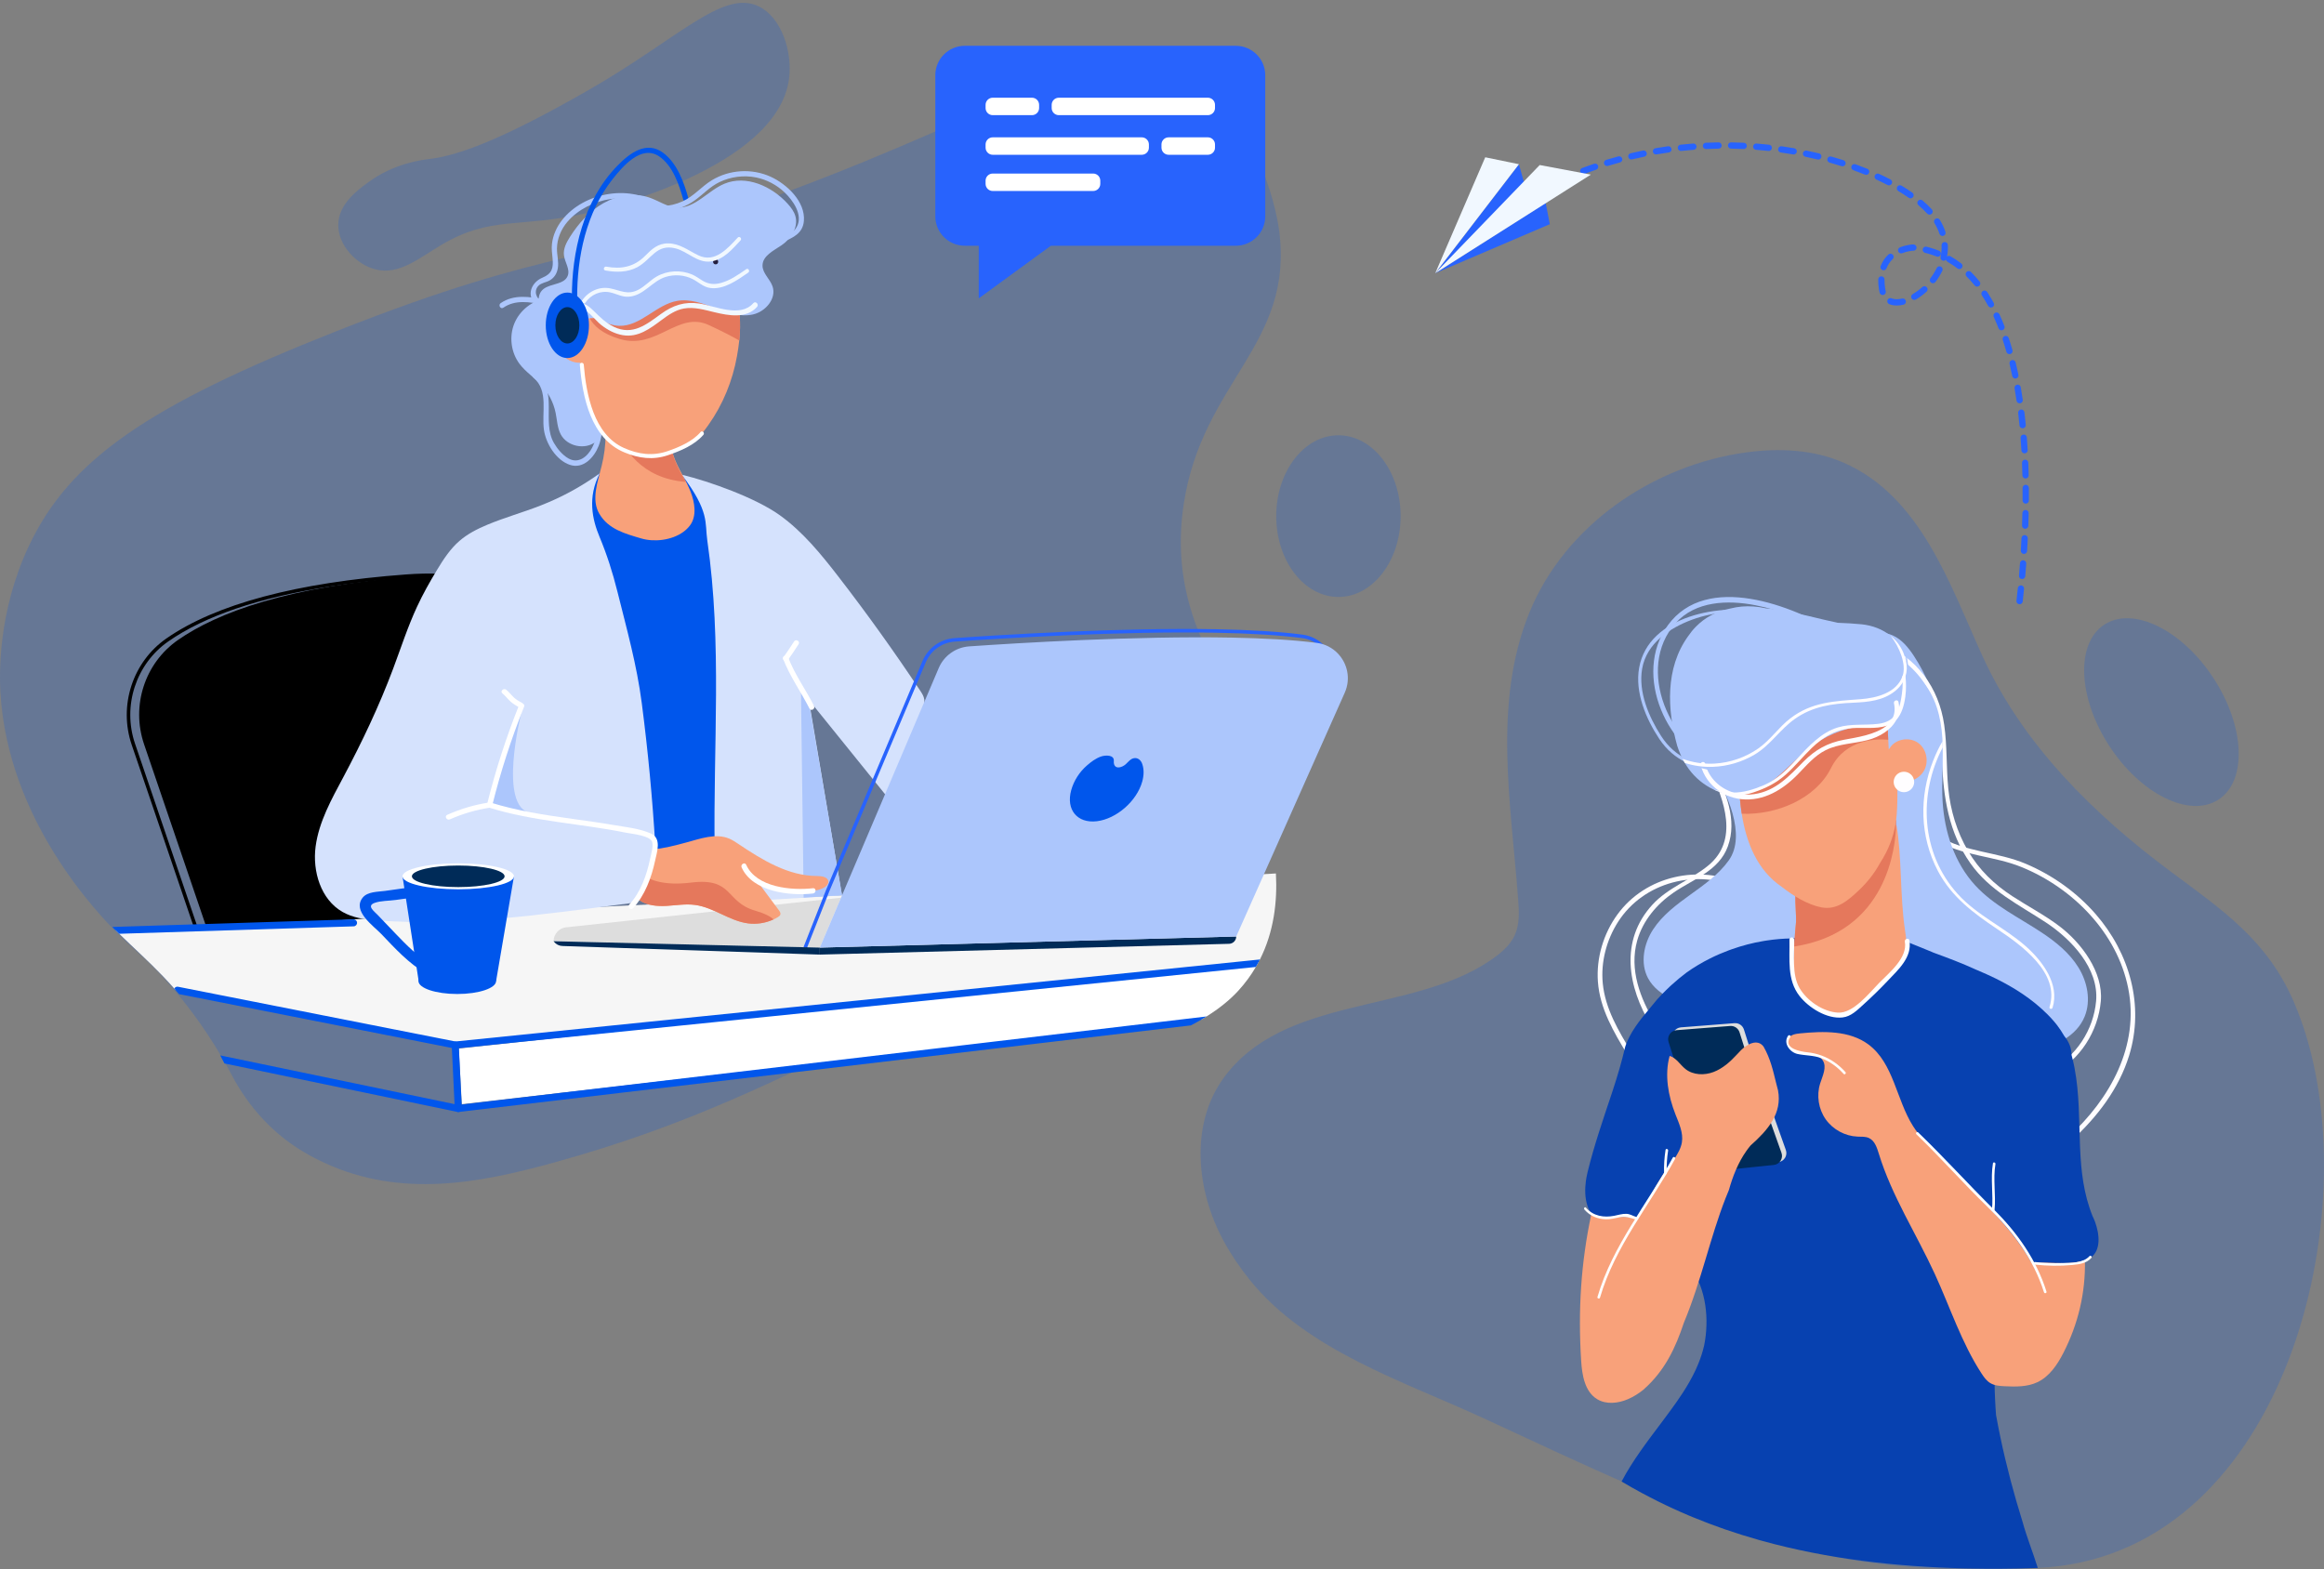 <svg width="804" height="543" viewBox="0 0 804 543" fill="none" xmlns="http://www.w3.org/2000/svg">
<rect x="0" y="0" width="804" height="543" fill="#808080" stroke="none"/>
<g clip-path="url(#clip0)">
<path opacity="0.2" d="M10.153 188.561C-0.917 211.829 -0.173 233.824 0.144 239.507C2.607 283.563 33.631 315.984 41.179 323.417C47.459 329.6 52.17 332.942 60.195 342.396C69.118 352.909 75.566 363.236 80.204 372.022C85.971 382.95 94.438 392.299 105.091 398.583C107.323 399.899 109.704 401.161 112.239 402.332C138.77 414.587 165.724 409.366 191.306 402.332C239.862 388.979 268.79 373.126 303.401 357.38C401.823 312.603 430.416 321.366 440.517 294.448C454.684 256.691 400.646 233.542 409.49 174.576C415.881 131.976 447.8 119.293 442.518 79.678C442.133 76.785 437.022 42.06 411.492 27.734C381.894 11.126 351.697 37.002 271.374 66.692C200.723 92.807 194.335 83.785 116.242 114.641C51.126 140.369 24.198 159.037 10.153 188.561Z" fill="#0056EC"/>
<path opacity="0.2" d="M152.552 84.814C169.92 74.503 179.192 79.098 203.058 73.724C207.411 72.744 268.751 58.318 272.961 27.344C274.245 17.896 270.345 5.945 262.406 2.161C249.985 -3.76 234.474 13.55 203.103 31.453C174.666 47.681 159.308 53.686 148.606 55.006C146.251 55.296 136.492 56.378 127.408 63.056C123.565 65.88 117.082 70.646 117.023 77.788C116.964 84.924 123.342 91.541 129.895 93.207C138.081 95.287 145.057 89.264 152.552 84.814Z" fill="#0056EC"/>
<path opacity="0.2" d="M463.036 206.542C474.92 206.542 484.554 194.019 484.554 178.572C484.554 163.125 474.92 150.602 463.036 150.602C451.152 150.602 441.518 163.125 441.518 178.572C441.518 194.019 451.152 206.542 463.036 206.542Z" fill="#0056EC"/>
<path opacity="0.2" d="M767.49 276.661C777.453 270.195 776.695 251.394 765.797 234.67C754.899 217.946 737.989 209.63 728.026 216.097C718.064 222.564 718.822 241.364 729.72 258.088C740.617 274.813 757.528 283.128 767.49 276.661Z" fill="#0056EC"/>
<path opacity="0.2" d="M432.326 442.794C452.035 467.314 485.75 477.963 513.353 490.752C547.378 506.514 581.16 522.713 616.841 534.049C644.793 542.93 675.578 543.792 704.881 542.501C788.85 538.8 818.391 424.19 797.587 357.563C796.472 353.988 795.188 350.465 793.719 347.019C784.525 325.463 769.207 315.116 751.107 301.657C724.234 281.673 699.928 257.744 685.904 227.114C674.664 202.565 664.631 171.76 637.765 160.06C627.243 155.478 615.313 154.982 603.941 156.547C571.995 160.939 541.443 181.676 529.112 211.91C516.296 243.335 522.82 278.443 525.207 311.145C525.508 315.269 525.779 319.586 524.118 323.375C522.388 327.325 518.806 330.126 515.219 332.528C487.787 350.893 444.095 344.383 423.287 373.01C411.639 389.035 413.822 411.899 423.288 429.298C425.891 434.082 428.932 438.571 432.326 442.794Z" fill="#0056EC"/>
<path d="M653.254 293.925C658.555 292.938 663.144 289.361 666.148 284.891C669.153 280.421 670.706 275.117 671.513 269.795C673.749 255.048 670.359 239.52 662.179 227.037C660.281 224.139 658.007 221.298 654.847 219.867C649.059 217.245 642.025 220.264 637.82 225.021C632.75 230.753 630.662 238.662 630.77 246.306C630.878 253.951 632.999 261.423 635.499 268.65C639.203 279.364 644.788 290.803 655.384 294.877L653.254 293.925Z" fill="#ACC6FC"/>
<path d="M659.839 316.081C660.796 316.674 661.76 317.26 662.724 317.839C663.413 318.084 664.094 318.345 664.776 318.62L659.839 316.081Z" fill="#0056EC"/>
<path d="M709.364 370.13C718.252 365.629 724.268 356.278 725.158 346.38C726.179 335.037 716.504 324.889 707.776 319.156C698.332 312.953 688.35 308.178 681.667 298.694C674.152 288.03 672.305 275.873 671.856 263.142C671.572 255.07 671.286 246.664 667.483 239.335C663.859 232.348 657.738 227.006 650.415 224.163C649.447 223.788 649.869 222.213 650.848 222.594C663.102 227.35 670.793 237.995 672.616 250.845C673.646 258.106 673.298 265.461 674.01 272.746C674.758 280.393 676.985 287.836 680.891 294.48C684.721 300.994 689.893 305.973 696.191 310.078C701.597 313.601 707.363 316.585 712.513 320.496C720.076 326.241 727.667 336.352 726.789 346.38C725.873 356.833 719.596 366.771 710.187 371.536C709.254 372.009 708.427 370.605 709.364 370.13Z" fill="#FFFDFF"/>
<path d="M593.059 265.695C596.937 274.062 601.144 283.609 597.749 292.866C594.654 301.306 585.966 304.074 579.124 308.727C573.234 312.733 568.343 318.496 566.397 325.43C563.591 335.436 567.427 345.518 572.638 354.019C573.188 354.915 571.778 355.734 571.23 354.84C563.057 341.509 560.31 325.41 571.645 313.034C577.158 307.013 584.846 304.524 591.015 299.432C601.647 290.658 596.465 276.898 591.651 266.517C591.213 265.573 592.618 264.745 593.059 265.695Z" fill="#FFFDFF"/>
<path d="M601.913 307.351C587.127 300.401 568.612 305.092 559.742 319.014C555.777 325.236 553.784 332.808 554.478 340.174C555.31 348.996 559.959 356.72 564.458 364.139C565.003 365.038 563.593 365.856 563.049 364.961C558.308 357.144 553.464 348.969 552.8 339.639C552.216 331.443 554.718 323.049 559.546 316.414C569.329 302.971 587.869 298.959 602.736 305.946C603.686 306.391 602.859 307.794 601.913 307.351Z" fill="#FFFDFF"/>
<path d="M670.619 289.325C679.807 294.856 691.033 294.7 700.843 298.866C710.064 302.782 718.458 308.741 725.034 316.302C736.75 329.772 741.915 347.86 736.595 365.167C733.048 376.703 725.563 386.444 716.755 394.519C715.984 395.226 714.827 394.079 715.602 393.368C729.979 380.186 740.254 361.852 736.256 341.876C732.427 322.752 717.133 307.259 699.413 300.02C689.726 296.063 678.858 296.186 669.796 290.731C668.899 290.19 669.717 288.782 670.619 289.325Z" fill="#FFFDFF"/>
<path d="M591.622 265.188C597.544 274.017 604.265 289.009 598.092 297.665C594.646 302.497 589.698 306.01 584.878 309.479C580.059 312.949 575.169 316.577 571.923 321.543C568.675 326.51 567.358 333.16 570.124 338.408C571.928 341.831 575.236 344.264 578.796 345.788C589.156 350.226 601.251 347.57 611.484 342.846C618.751 339.491 626.009 334.581 628.677 327.047C630.162 322.85 630.052 318.23 629.177 313.867C626.98 302.898 620.181 293.31 612.079 285.582C608.711 282.371 604.968 279.239 603.293 274.902L591.622 265.188Z" fill="#ACC6FC"/>
<path d="M646.205 308.096C646.48 316.054 647.336 324.179 650.728 331.392C656.694 344.096 669.546 352.091 682.426 357.712C689.146 360.642 696.3 363.174 703.628 362.776C710.95 362.379 718.495 358.435 721.228 351.634C723.41 346.194 722.163 339.813 719.097 334.813C716.039 329.807 711.363 325.994 706.478 322.745C698.606 317.507 689.813 313.347 683.405 306.402C676.164 298.574 672.677 287.823 672.047 277.188C671.684 271.003 672.214 264.795 672.09 258.595C672.083 257.886 672.061 257.17 672.018 256.46C672.011 256.106 671.989 255.744 671.967 255.39C671.517 248.14 669.618 240.623 664.66 235.306L668.872 262.964L668.908 263.189C668.85 263.225 668.792 263.254 668.741 263.29C665.921 265.048 667.008 268.188 664.029 269.895C661.18 271.53 658.31 273.179 655.874 275.386C647.155 283.274 645.799 296.354 646.205 308.096Z" fill="#ACC6FC"/>
<path d="M670.452 301.396C675.142 310.288 682.68 315.91 690.864 321.386C699.135 326.921 712.784 336.571 709.037 348.393C708.82 349.065 709.87 349.348 710.081 348.682C712.661 340.55 706.573 332.455 700.788 327.361C693.357 320.821 684.007 316.734 677.302 309.333C664.457 295.145 663.631 274.801 672.09 258.595C672.083 257.886 672.061 257.17 672.018 256.46C670.808 258.558 669.756 260.736 668.873 262.964C668.83 263.073 668.786 263.181 668.743 263.29C663.965 275.51 664.081 289.314 670.452 301.396Z" fill="#FFFDFF"/>
<path d="M554.111 423.404C556.648 424.888 559.663 425.024 562.469 424.344C563.331 424.424 564.186 424.525 565.02 424.655C567.513 425.06 569.811 425.769 571.608 427.1C573.493 427.99 575.29 429.061 576.965 430.276C582.01 433.93 586.033 438.972 588.214 444.803C589.838 449.165 590.476 453.803 590.353 458.455C590.295 460.785 590.042 463.114 589.578 465.423C589.084 467.608 588.411 469.698 587.592 471.71C587.367 472.289 587.12 472.861 586.859 473.424C586.772 473.627 586.678 473.837 586.584 474.04C585.316 476.767 583.801 479.365 582.169 481.896C580.871 483.893 579.429 485.933 577.9 488.024C576.943 489.326 575.957 490.65 574.957 491.988C569.999 498.579 564.679 505.525 560.996 512.6C563.323 513.982 565.657 515.298 567.969 516.543C569.825 517.541 571.666 518.496 573.486 519.401C577.052 521.181 580.662 522.837 584.315 524.372C584.721 524.546 585.127 524.719 585.54 524.885C592.991 527.975 600.596 530.579 608.33 532.764C608.809 532.902 609.287 533.031 609.773 533.169C632.324 539.384 655.824 542.054 679.316 542.632C679.788 542.646 680.259 542.654 680.73 542.661C688.37 542.828 696.01 542.77 703.614 542.538C704.034 542.531 704.462 542.516 704.882 542.502H704.983C703.309 537.119 701.149 531.788 699.728 526.585C698.974 524.169 698.241 521.746 697.539 519.307C694.727 509.555 692.364 499.65 690.544 489.601C690.515 489.203 690.486 488.805 690.457 488.414C690.428 488.031 690.399 487.655 690.377 487.272C690.305 486.121 690.239 484.978 690.189 483.835C690.102 481.925 690.044 480.022 690.03 478.112C689.942 468.469 690.892 458.355 696.111 450.229C697.372 448.268 698.872 446.474 700.575 444.868C702.547 443.074 704.758 441.807 707.07 440.831C707.584 440.607 708.099 440.405 708.614 440.209C713.674 438.328 719.016 437.489 723.184 435.18C726.917 432.699 726.38 427.019 724.778 422.715C724.648 422.367 724.51 422.035 724.372 421.709C724.219 421.361 724.067 421.029 723.907 420.71C720.827 413.026 719.971 405.213 719.624 397.32C719.602 396.937 719.588 396.546 719.573 396.155C719.224 387.358 719.398 378.48 717.71 369.582C717.638 369.234 717.572 368.888 717.5 368.533C717.254 367.361 716.978 366.182 716.659 365.003C716.659 362.832 715.934 360.661 714.108 358.398C713.361 357.081 712.535 355.852 711.644 354.687C711.383 354.347 711.122 354.022 710.846 353.696C710.07 352.756 709.244 351.858 708.374 350.998C703.054 345.666 696.877 341.73 690.282 338.489C688.288 337.512 686.251 336.601 684.186 335.733C683.975 335.639 683.765 335.552 683.555 335.466C683.519 335.452 683.483 335.43 683.446 335.415C681.068 334.322 678.655 333.317 676.241 332.369C673.914 331.457 671.595 330.596 669.275 329.743C669.145 329.692 669.007 329.649 668.877 329.598C668.695 329.518 668.521 329.446 668.34 329.366C665.977 328.36 663.773 327.507 661.569 326.61C659.206 325.648 656.843 324.628 654.299 323.333L658.185 323.455C647.515 322.378 636.757 322.63 626.116 323.853C623.986 324.092 621.862 324.373 619.745 324.692C616.853 324.735 613.975 324.982 611.148 325.415C610.786 325.466 610.423 325.524 610.068 325.589C606.35 326.211 602.704 327.166 599.181 328.411C598.803 328.534 598.427 328.672 598.05 328.817C595.875 329.627 593.744 330.546 591.678 331.581C588.815 333.006 586.083 334.633 583.524 336.449C581.675 337.831 579.892 339.307 578.196 340.863C578 341.044 577.805 341.224 577.608 341.412C577.188 341.796 576.775 342.193 576.369 342.599C575.326 343.619 574.311 344.668 573.332 345.747C570.215 349.653 566.272 353.741 563.742 358.646C563.51 359.094 563.285 359.55 563.082 360.013C562.778 360.693 562.503 361.395 562.264 362.111C561.053 367.334 559.567 372.341 557.951 377.246C557.835 377.607 557.712 377.976 557.589 378.346C554.58 387.367 551.463 396.367 549.216 405.613C549.078 406.178 548.955 406.756 548.847 407.349C548.767 407.784 548.695 408.224 548.637 408.673C547.898 414.223 548.812 420.292 554.111 423.404Z" fill="#0741B0"/>
<path d="M620.34 338.988C621.225 341.875 622.704 344.175 624.549 345.869C625.165 346.433 625.82 346.929 626.508 347.358C638.376 357.048 647.074 344.748 654.053 336.977C654.55 336.491 655.041 335.983 655.523 335.456C656.487 334.402 657.418 333.269 658.311 332.065C658.622 331.569 658.865 331.048 659.05 330.51C659.976 327.82 659.471 324.684 659.036 321.784C657.268 309.963 657.992 296.398 656.101 285.567C656.05 285.553 656.007 285.531 655.963 285.524C653.542 284.699 654.498 285.973 652.092 287.211C651.925 287.297 651.759 287.391 651.592 287.478C650.389 288.187 649.323 289.098 648.286 290.032C648.156 290.155 648.025 290.271 647.895 290.387C640.24 297.289 632.593 304.191 624.945 311.1C624.923 311.122 624.902 311.136 624.873 311.136C624.076 311.375 622.162 305.326 621.619 306.129C621.256 306.665 621.118 307.974 621.096 309.572C621.045 312.843 621.451 317.314 621.357 318.819C621.357 318.87 621.357 318.912 621.35 318.956C621.075 321.792 620.85 324.635 620.676 327.486C620.571 329.179 620.482 330.874 620.412 332.57C620.389 333.135 620.366 333.701 620.345 334.268C620.255 335.343 620.255 336.79 620.211 337.781C620.188 338.175 620.177 338.604 620.34 338.988Z" fill="#F8A17A"/>
<path d="M605.828 364.132L603.32 356.201C602.878 354.802 601.526 353.891 600.06 354.006L581.527 355.456C579.499 355.615 578.147 357.617 578.762 359.553L592.214 401.929C592.666 403.355 594.061 404.268 595.551 404.114L615.172 402.091C617.208 401.881 618.51 399.825 617.826 397.9L605.828 364.132Z" fill="#DDDDDD"/>
<path d="M604.312 365.107L601.805 357.176C601.362 355.776 600.01 354.866 598.544 354.981L580.011 356.431C577.984 356.59 576.632 358.593 577.246 360.528L590.698 402.904C591.151 404.33 592.545 405.243 594.035 405.089L613.657 403.066C615.693 402.856 616.995 400.8 616.31 398.875L604.312 365.107Z" fill="#002B58"/>
<path d="M620.675 327.485C652.996 322.566 655.78 292.917 655.962 285.523C655.991 284.46 655.962 283.859 655.962 283.859C655.106 282.708 653.316 285.285 651.591 287.476C650.308 289.119 649.061 290.551 648.285 290.031C648.155 290.153 648.024 290.269 647.894 290.385C640.239 297.287 632.592 304.189 624.944 311.098C624.922 311.12 624.901 311.134 624.872 311.134C624.22 311.474 622.27 310.005 621.096 309.572C621.045 312.842 621.451 317.313 621.357 318.818C621.357 318.869 621.357 318.912 621.35 318.955C621.074 321.791 620.849 324.634 620.675 327.485Z" fill="#E5785C"/>
<path d="M601.234 265.989C601.263 267.161 601.335 268.326 601.438 269.476C601.489 270.106 601.547 270.728 601.619 271.35C601.749 274.722 602.032 278.165 602.561 281.551C604.142 291.579 607.918 301.114 616.464 306.88C620.27 309.882 625.233 312.964 630.051 313.929C635.487 315.017 639.442 311.459 643.125 307.995C646.017 305.275 648.481 302.127 650.33 298.742C651.149 297.476 651.895 296.188 652.563 294.857C654.563 290.87 655.846 286.443 656.194 281.61C656.295 280.149 656.353 278.688 656.39 277.248C656.426 275.802 656.434 274.383 656.426 272.994C656.455 272.082 656.477 271.171 656.498 270.267C659.905 271.251 663.92 269.695 665.646 266.599C667.371 263.509 666.515 259.182 663.66 257.085C660.804 254.979 656.303 255.514 654.121 258.314L653.425 259.32C653.367 258.192 653.309 257.071 653.251 255.942C653.171 254.474 653.099 252.997 653.026 251.529C652.954 250.11 652.852 248.613 652.011 247.47C651.185 246.348 649.807 245.785 648.459 245.43C644.386 244.359 639.956 244.678 636.086 246.327C635.825 246.436 635.564 246.552 635.31 246.682C634.999 246.827 634.687 246.986 634.382 247.152C633.926 247.398 633.484 247.659 633.048 247.934C632.932 248.005 632.816 248.085 632.7 248.158C632.497 248.296 632.294 248.433 632.091 248.571C631.591 248.918 631.099 249.287 630.627 249.678C630.388 249.865 630.149 250.061 629.917 250.264C629.445 250.67 628.982 251.081 628.532 251.509C628.336 251.69 628.141 251.877 627.953 252.066C627.895 252.117 627.83 252.182 627.772 252.24C627.584 252.421 627.394 252.609 627.206 252.797C627.061 252.949 626.916 253.094 626.786 253.246C626.489 253.543 626.206 253.839 625.93 254.143C625.51 254.598 625.097 255.055 624.683 255.517C623.82 256.523 622.929 257.557 621.987 258.585C621.965 258.614 621.943 258.636 621.922 258.657C621.008 259.655 620.051 260.639 619.051 261.565C617 263.453 614.782 265.088 612.361 266.087C609.94 267.085 607.316 267.44 604.474 266.767C603.408 266.59 602.328 266.344 601.234 265.989Z" fill="#F8A17A"/>
<path d="M601.438 269.476C601.489 270.106 601.547 270.728 601.619 271.35C601.749 274.722 602.032 278.165 602.561 281.551C614.587 282.029 628.135 276.408 633.463 265.714C638.472 255.658 649.25 255.585 653.251 255.94C653.171 254.472 653.099 252.995 653.026 251.527C652.954 250.108 652.852 248.611 652.011 247.468C651.185 246.346 649.807 245.783 648.459 245.428C644.386 244.357 639.956 244.676 636.086 246.325C635.825 246.434 635.564 246.55 635.31 246.68C634.999 246.825 634.687 246.984 634.382 247.15C633.926 247.396 633.484 247.657 633.048 247.932C632.932 248.004 632.816 248.083 632.7 248.156C632.497 248.294 632.294 248.431 632.091 248.569C631.591 248.924 631.106 249.292 630.627 249.676C630.388 249.864 630.149 250.059 629.917 250.262C629.445 250.668 628.982 251.079 628.532 251.507C628.336 251.688 628.141 251.875 627.953 252.064C627.895 252.115 627.83 252.18 627.772 252.238C627.439 252.564 627.105 252.903 626.786 253.244C626.489 253.541 626.206 253.837 625.93 254.141C625.51 254.596 625.097 255.053 624.683 255.515C623.784 256.528 622.893 257.563 621.987 258.583C621.965 258.612 621.943 258.634 621.922 258.655C619.581 261.31 617.167 263.9 614.296 265.948C610.577 268.601 605.887 270.28 601.438 269.476Z" fill="#E5785C"/>
<path d="M721.289 436.056C721.531 447.274 718.963 458.056 713.86 468.053C711.754 472.179 709.003 476.292 704.802 478.255C701.332 479.877 697.337 479.815 693.51 479.626C691.815 479.542 690.047 479.419 688.587 478.556C687.271 477.779 686.353 476.486 685.52 475.207C678.592 464.579 674.666 452.335 669.37 440.81C662.968 426.878 654.477 413.816 649.984 399.16C649.337 397.053 648.568 394.666 646.564 393.744C645.353 393.188 643.956 393.311 642.624 393.259C638.3 393.087 634.108 390.81 631.615 387.279C629.122 383.748 628.384 379.042 629.676 374.919C630.517 372.238 632.123 369.205 630.568 366.863C629.576 365.369 627.636 364.844 625.849 364.667C624.062 364.49 622.186 364.527 620.583 363.72C618.979 362.913 617.811 360.856 618.703 359.301C619.452 357.995 621.175 357.697 622.675 357.548C630.851 356.74 639.842 356.487 646.424 361.396C655.095 367.865 656.013 380.385 661.771 389.536C663.962 393.018 666.857 395.995 669.728 398.943C674.203 403.537 678.677 408.131 683.152 412.725C689.941 419.695 696.796 426.75 701.783 435.1C702.344 436.038 702.274 436.319 703.213 436.879C703.213 436.879 705.113 436.924 706.715 436.892C711.636 436.794 716.22 437.65 721.289 436.056Z" fill="#F8A17A"/>
<path d="M550.517 420.11C546.902 437.108 545.916 453.443 547.006 470.784C547.321 475.8 548.271 481.546 552.589 484.13C555.717 486.002 559.769 485.56 563.124 484.132C565.082 483.299 566.854 482.19 568.478 480.881C576.037 474.25 579.662 466.291 582.562 457.61C588.602 443.14 591.622 428.168 597.011 414.457C597.37 413.543 597.74 412.635 598.122 411.732C599.467 406.951 601.305 402.287 604.122 398.278C604.591 397.61 605.088 396.96 605.614 396.331C611.557 391.05 616.632 385.262 615.111 377.225C614.881 376.394 614.67 375.561 614.463 374.726C613.429 370.551 612.523 366.331 610.107 362.11C607.932 359.216 604.308 361.387 602.273 363.387C601.796 363.865 601.339 364.365 600.896 364.845C598.602 367.338 596.004 369.679 592.837 370.892C589.672 372.104 585.831 372.004 583.157 369.923C581.245 368.433 579.946 366.006 577.616 365.336C575.805 371.989 577.118 379.146 579.635 385.567C580.859 388.69 582.397 391.932 581.861 395.242C581.52 397.349 580.366 399.225 579.229 401.035C573.862 406.966 567.319 421.458 566.433 421.164C565.081 420.982 559.428 420.987 558.067 421.074C555.665 421.226 552.815 421.526 550.743 420.305L550.517 420.11Z" fill="#F8A17A"/>
<path d="M707.125 447.117C703.506 435.577 696.262 425.991 687.67 417.653C679.223 409.457 671.455 400.608 662.984 392.446C662.568 392.047 663.202 391.415 663.616 391.815C672.592 400.463 680.968 409.745 689.829 418.517C697.907 426.514 704.564 435.964 707.988 446.88C708.16 447.428 707.296 447.664 707.125 447.117Z" fill="white"/>
<path d="M689.133 418.606C689.641 413.234 688.582 407.859 689.465 402.509C689.558 401.943 690.421 402.183 690.328 402.746C689.459 408.015 690.528 413.316 690.028 418.606C689.973 419.174 689.079 419.179 689.133 418.606Z" fill="white"/>
<path d="M637.807 371.557C635.645 369.139 633.035 367.227 629.98 366.085C627.308 365.086 624.586 365.256 621.864 364.665C619.249 364.098 616.791 360.968 618.598 358.362C618.923 357.893 619.699 358.339 619.371 358.813C616.643 362.744 622.908 363.84 625.299 364.088C626.983 364.263 628.63 364.634 630.218 365.225C633.426 366.416 636.17 368.389 638.44 370.927C638.822 371.352 638.192 371.986 637.807 371.557Z" fill="white"/>
<path d="M579.499 400.984C570.747 416.923 558.689 431.266 553.53 448.967C553.367 449.526 552.489 449.288 552.653 448.725C557.836 430.945 569.924 416.535 578.714 400.526C578.995 400.013 579.78 400.471 579.499 400.984Z" fill="white"/>
<path d="M575.698 405.878C575.614 403.204 575.793 400.501 576.21 397.859C576.302 397.283 577.177 397.528 577.087 398.1C576.683 400.661 576.527 403.288 576.608 405.878C576.626 406.462 575.716 406.461 575.698 405.878Z" fill="white"/>
<path d="M565.859 421.917C563.964 421.327 562.335 420.785 560.363 421.155C558.74 421.459 557.162 421.928 555.495 421.864C552.749 421.759 550.131 420.8 548.143 418.508C547.782 418.093 548.279 417.404 548.641 417.822C551.261 420.842 554.958 421.321 558.402 420.663C559.815 420.393 561.229 419.914 562.678 419.974C563.928 420.025 564.755 420.643 565.993 421.028C566.48 421.18 566.351 422.071 565.859 421.917Z" fill="white"/>
<path d="M723.501 435.245C721.779 437.144 719.373 437.429 716.934 437.669C712.63 438.091 708.313 438 704.016 437.547C703.45 437.487 703.444 436.594 704.016 436.654C707.142 436.985 710.271 437.133 713.413 437.013C716.496 436.894 720.63 437.082 722.869 434.614C723.256 434.188 723.886 434.82 723.501 435.245Z" fill="white"/>
<path d="M698.611 209.062C698.012 209.02 697.561 208.501 697.603 207.903C697.611 207.791 697.645 207.474 697.701 206.97C697.783 206.225 697.914 205.052 698.069 203.507C698.133 202.909 698.662 202.475 699.26 202.535C699.857 202.595 700.293 203.128 700.233 203.724C700.077 205.278 699.945 206.459 699.863 207.208C699.812 207.667 699.78 207.955 699.772 208.056C699.767 208.133 699.753 208.207 699.733 208.278C699.596 208.762 699.135 209.099 698.611 209.062ZM699.466 200.351C698.868 200.299 698.425 199.773 698.477 199.176C698.592 197.855 698.709 196.406 698.824 194.844C698.867 194.243 699.39 193.796 699.989 193.841C700.588 193.885 701.038 194.405 700.994 195.002C700.879 196.576 700.76 198.034 700.645 199.364C700.639 199.435 700.626 199.503 700.607 199.569C700.466 200.058 699.993 200.396 699.466 200.351ZM700.134 191.657C699.535 191.621 699.078 191.106 699.115 190.507C699.199 189.123 699.279 187.675 699.351 186.172C699.381 185.576 699.889 185.111 700.49 185.14C701.089 185.169 701.553 185.678 701.524 186.276C701.45 187.788 701.37 189.246 701.285 190.639C701.281 190.719 701.267 190.797 701.245 190.872C701.109 191.351 700.653 191.689 700.134 191.657ZM700.582 182.958C699.981 182.937 699.512 182.435 699.533 181.836C699.582 180.426 699.624 178.979 699.656 177.498C699.67 176.897 700.166 176.423 700.767 176.436C701.367 176.449 701.844 176.946 701.831 177.545C701.799 179.036 701.757 180.492 701.707 181.912C701.704 182.001 701.69 182.089 701.666 182.172C701.532 182.641 701.091 182.976 700.582 182.958ZM700.799 174.256C700.198 174.251 699.715 173.761 699.719 173.162C699.73 171.738 699.731 170.292 699.721 168.826C699.717 168.227 700.201 167.737 700.801 167.733C701.402 167.729 701.892 168.211 701.896 168.812C701.906 170.289 701.905 171.745 701.894 173.179C701.893 173.28 701.879 173.377 701.853 173.469C701.722 173.926 701.298 174.26 700.799 174.256ZM700.769 165.553C700.168 165.567 699.67 165.092 699.657 164.492C699.624 163.061 699.581 161.616 699.524 160.161C699.5 159.563 699.968 159.057 700.569 159.034C701.169 159.011 701.674 159.478 701.698 160.077C701.754 161.544 701.799 163.001 701.831 164.443C701.834 164.555 701.819 164.663 701.79 164.766C701.664 165.211 701.257 165.542 700.769 165.553ZM700.465 156.857C699.864 156.891 699.351 156.434 699.317 155.836C699.235 154.4 699.14 152.96 699.031 151.515C698.985 150.918 699.434 150.395 700.034 150.351C700.633 150.306 701.155 150.755 701.2 151.352C701.31 152.81 701.406 154.265 701.489 155.713C701.497 155.838 701.483 155.958 701.449 156.071C701.325 156.504 700.939 156.83 700.465 156.857ZM699.846 148.186C699.248 148.244 698.717 147.806 698.659 147.21C698.518 145.752 698.361 144.304 698.194 142.903C698.124 142.309 698.548 141.768 699.144 141.697C699.741 141.626 700.282 142.05 700.354 142.646C700.523 144.062 700.682 145.527 700.825 147.001C700.838 147.14 700.825 147.276 700.789 147.403C700.669 147.819 700.305 148.141 699.846 148.186ZM698.859 139.537C698.265 139.623 697.713 139.211 697.627 138.618C697.421 137.193 697.193 135.757 696.951 134.352C696.847 133.759 697.246 133.2 697.837 133.097C698.429 132.995 698.991 133.392 699.093 133.982C699.34 135.406 699.57 136.861 699.78 138.306C699.802 138.462 699.79 138.616 699.75 138.759C699.636 139.158 699.298 139.474 698.859 139.537ZM697.433 130.958C696.846 131.078 696.27 130.7 696.15 130.112C695.858 128.687 695.542 127.27 695.213 125.904C695.074 125.321 695.432 124.734 696.017 124.594C696.6 124.454 697.188 124.813 697.328 125.395C697.663 126.787 697.984 128.226 698.281 129.676C698.317 129.852 698.308 130.027 698.262 130.19C698.154 130.568 697.845 130.874 697.433 130.958ZM695.465 122.488C694.887 122.651 694.286 122.316 694.123 121.739C693.725 120.332 693.302 118.948 692.863 117.629C692.676 117.06 692.984 116.446 693.555 116.257C694.125 116.069 694.741 116.378 694.929 116.947C695.376 118.297 695.809 119.71 696.216 121.149C696.273 121.35 696.269 121.553 696.216 121.74C696.117 122.091 695.843 122.382 695.465 122.488ZM692.82 114.211C692.26 114.428 691.63 114.151 691.412 113.593C690.881 112.229 690.319 110.904 689.743 109.652C689.491 109.108 689.731 108.461 690.277 108.213C690.822 107.962 691.469 108.201 691.719 108.746C692.313 110.036 692.891 111.402 693.439 112.806C693.529 113.036 693.534 113.276 693.472 113.496C693.382 113.812 693.149 114.083 692.82 114.211ZM689.306 106.272C688.78 106.559 688.118 106.366 687.83 105.839C687.132 104.565 686.397 103.338 685.642 102.195C685.313 101.695 685.451 101.021 685.953 100.692C686.455 100.362 687.129 100.501 687.46 101.001C688.246 102.194 689.012 103.471 689.74 104.798C689.882 105.059 689.907 105.352 689.831 105.616C689.754 105.885 689.572 106.126 689.306 106.272ZM684.681 98.939C684.213 99.314 683.529 99.24 683.152 98.773C682.253 97.656 681.305 96.602 680.338 95.641C679.912 95.218 679.911 94.531 680.334 94.106C680.757 93.681 681.447 93.679 681.872 94.102C682.897 95.12 683.898 96.234 684.847 97.412C685.077 97.698 685.139 98.064 685.046 98.391C684.987 98.599 684.863 98.792 684.681 98.939ZM678.717 92.682C678.35 93.157 677.666 93.245 677.192 92.878C676.081 92.022 674.914 91.242 673.724 90.56C673.454 90.405 673.275 90.151 673.208 89.871C672.954 90.144 672.567 90.28 672.176 90.194C671.589 90.066 671.218 89.487 671.347 88.901C671.641 87.559 671.759 86.204 671.696 84.872C671.671 84.273 672.132 83.764 672.731 83.736C673.331 83.708 673.84 84.171 673.869 84.769C673.931 86.091 673.839 87.433 673.593 88.764C673.931 88.499 674.411 88.449 674.807 88.676C676.083 89.407 677.332 90.242 678.521 91.159C678.883 91.439 679.021 91.901 678.902 92.316C678.865 92.446 678.804 92.57 678.717 92.682ZM671.962 93.695C671.314 95.037 670.51 96.342 669.574 97.574C669.21 98.052 668.528 98.144 668.049 97.782C667.571 97.419 667.479 96.739 667.84 96.26C668.69 95.145 669.416 93.964 670.001 92.753C670.261 92.213 670.911 91.986 671.452 92.246C671.935 92.479 672.169 93.022 672.027 93.519C672.012 93.579 671.99 93.637 671.962 93.695ZM671.381 88.14C671.159 88.697 670.526 88.968 669.968 88.747C669.037 88.376 668.069 88.047 667.093 87.77C666.724 87.665 666.352 87.566 665.973 87.474C665.39 87.331 665.033 86.744 665.175 86.161C665.307 85.581 665.905 85.222 666.49 85.364C666.894 85.463 667.294 85.568 667.689 85.681C668.737 85.979 669.774 86.331 670.774 86.729C671.296 86.936 671.568 87.504 671.417 88.033C671.407 88.07 671.395 88.105 671.381 88.14ZM672.333 81.595C671.761 81.781 671.148 81.469 670.963 80.899C670.554 79.648 669.973 78.406 669.235 77.206C668.921 76.695 669.081 76.027 669.594 75.713C670.105 75.399 670.774 75.559 671.09 76.069C671.917 77.415 672.57 78.813 673.031 80.226C673.1 80.439 673.101 80.658 673.043 80.858C672.946 81.196 672.69 81.479 672.333 81.595ZM666.495 100.918C665.33 101.966 664.093 102.877 662.82 103.623C662.301 103.926 661.635 103.752 661.332 103.235C661.027 102.718 661.201 102.052 661.72 101.75C662.867 101.078 663.983 100.256 665.039 99.305C665.485 98.904 666.173 98.939 666.575 99.384C666.836 99.673 666.912 100.061 666.813 100.41C666.758 100.598 666.653 100.776 666.495 100.918ZM668.271 73.986C667.827 74.39 667.139 74.357 666.735 73.913C665.859 72.953 664.837 71.975 663.697 71.011C663.238 70.622 663.181 69.939 663.569 69.48C663.958 69.023 664.644 68.967 665.102 69.354C666.314 70.38 667.405 71.423 668.343 72.453C668.607 72.742 668.684 73.132 668.585 73.482C668.532 73.669 668.427 73.846 668.271 73.986ZM658.524 105.413C656.934 105.794 655.492 105.807 654.237 105.451C654.009 105.386 653.789 105.309 653.577 105.221C653.022 104.99 652.755 104.352 652.992 103.8C653.224 103.247 653.861 102.986 654.415 103.217C654.551 103.274 654.691 103.322 654.834 103.364C655.711 103.613 656.811 103.592 658.016 103.303C658.6 103.163 659.187 103.522 659.327 104.104C659.372 104.292 659.365 104.481 659.316 104.655C659.213 105.019 658.919 105.319 658.524 105.413ZM661.829 86.749L661.78 86.744C661.444 86.765 659.894 86.896 658.106 87.595C657.546 87.814 656.916 87.539 656.697 86.981C656.476 86.422 656.753 85.792 657.313 85.574C659.669 84.653 661.689 84.574 661.773 84.571L662.072 84.592C662.67 84.659 663.099 85.196 663.031 85.793C663.024 85.854 663.012 85.913 662.996 85.97C662.854 86.47 662.364 86.81 661.829 86.749ZM661.841 68.16C661.497 68.651 660.817 68.769 660.326 68.425C659.207 67.642 658 66.862 656.74 66.107C656.224 65.798 656.059 65.129 656.366 64.618C656.676 64.103 657.343 63.936 657.859 64.246C659.163 65.027 660.413 65.835 661.574 66.648C661.963 66.921 662.118 67.403 661.995 67.834C661.964 67.947 661.913 68.058 661.841 68.16ZM651.62 102.037C651.043 102.202 650.441 101.868 650.276 101.291C650.181 100.958 650.103 100.602 650.045 100.232C649.848 98.984 649.76 97.784 649.782 96.666C649.793 96.067 650.29 95.59 650.891 95.602C651.491 95.614 651.969 96.11 651.957 96.709C651.937 97.7 652.017 98.772 652.194 99.895C652.238 100.177 652.297 100.447 652.368 100.696C652.426 100.898 652.422 101.102 652.368 101.29C652.268 101.639 651.996 101.93 651.62 102.037ZM654.78 89.648C653.843 90.532 653.13 91.6 652.659 92.825C652.445 93.386 651.815 93.665 651.255 93.451C650.694 93.238 650.411 92.618 650.628 92.05C651.215 90.518 652.11 89.179 653.286 88.07C653.722 87.659 654.411 87.678 654.823 88.114C655.096 88.403 655.18 88.802 655.078 89.158C655.027 89.338 654.928 89.509 654.78 89.648ZM654.467 63.557C654.189 64.088 653.531 64.293 652.998 64.015C651.765 63.371 650.468 62.736 649.142 62.124C648.597 61.873 648.361 61.229 648.611 60.684C648.862 60.139 649.509 59.902 650.054 60.153C651.413 60.779 652.743 61.431 654.007 62.092C654.472 62.335 654.688 62.866 654.55 63.351C654.53 63.42 654.503 63.49 654.467 63.557ZM646.615 59.821C646.389 60.376 645.753 60.642 645.198 60.416C643.892 59.885 642.539 59.366 641.178 58.877C640.613 58.673 640.32 58.048 640.523 57.487C640.727 56.923 641.351 56.631 641.915 56.834C643.304 57.334 644.684 57.863 646.019 58.406C646.537 58.617 646.804 59.181 646.655 59.707C646.643 59.745 646.63 59.783 646.615 59.821ZM638.462 56.789C638.28 57.36 637.669 57.676 637.096 57.494C635.947 57.129 634.762 56.772 633.575 56.435L632.965 56.264C632.386 56.102 632.049 55.503 632.21 54.926C632.36 54.321 632.972 54.011 633.55 54.173L634.172 54.347C635.38 54.691 636.586 55.055 637.757 55.426C638.318 55.605 638.633 56.196 638.473 56.758C638.469 56.767 638.466 56.778 638.462 56.789ZM628.79 55.178C627.406 54.843 625.989 54.525 624.579 54.234C623.991 54.112 623.614 53.537 623.735 52.95C623.862 52.363 624.432 51.986 625.021 52.107C626.454 52.404 627.894 52.726 629.301 53.067C629.886 53.208 630.244 53.795 630.102 54.377C630.098 54.392 630.095 54.406 630.091 54.419C629.933 54.978 629.359 55.315 628.79 55.178ZM620.34 53.428C618.931 53.185 617.496 52.96 616.075 52.76C615.481 52.677 615.066 52.128 615.15 51.533C615.233 50.942 615.784 50.527 616.379 50.609C617.824 50.812 619.281 51.041 620.712 51.289C621.304 51.392 621.701 51.953 621.598 52.544C621.591 52.583 621.583 52.62 621.572 52.657C621.422 53.184 620.893 53.524 620.34 53.428ZM611.792 52.226C610.372 52.072 608.925 51.937 607.493 51.826C606.894 51.78 606.446 51.258 606.492 50.66C606.538 50.057 607.062 49.616 607.66 49.661C609.115 49.774 610.585 49.91 612.027 50.068C612.623 50.133 613.056 50.669 612.99 51.265C612.983 51.327 612.971 51.388 612.955 51.446C612.812 51.944 612.326 52.284 611.792 52.226ZM603.184 51.559C601.756 51.494 600.304 51.449 598.87 51.427C598.269 51.418 597.79 50.924 597.799 50.325C597.808 49.725 598.302 49.247 598.903 49.256C600.36 49.278 601.834 49.324 603.285 49.392C603.885 49.42 604.349 49.927 604.321 50.527C604.317 50.612 604.303 50.695 604.281 50.774C604.145 51.248 603.698 51.584 603.184 51.559ZM594.551 51.427C593.122 51.449 591.671 51.494 590.236 51.559C589.636 51.587 589.127 51.124 589.099 50.525C589.073 49.927 589.536 49.418 590.136 49.39C591.593 49.323 593.068 49.277 594.519 49.256C595.12 49.247 595.614 49.725 595.623 50.325C595.625 50.434 595.61 50.54 595.582 50.639C595.453 51.087 595.042 51.419 594.551 51.427ZM585.927 51.824C584.495 51.935 583.048 52.069 581.628 52.223C581.031 52.288 580.494 51.856 580.429 51.261C580.365 50.666 580.795 50.129 581.393 50.064C582.834 49.908 584.303 49.772 585.759 49.66C586.357 49.614 586.881 50.061 586.927 50.658C586.937 50.79 586.923 50.919 586.889 51.039C586.769 51.464 586.394 51.788 585.927 51.824ZM577.345 52.754C575.928 52.952 574.494 53.176 573.081 53.419C572.489 53.52 571.927 53.124 571.825 52.532C571.723 51.942 572.121 51.38 572.713 51.279C574.148 51.032 575.605 50.805 577.044 50.605C577.64 50.522 578.189 50.935 578.272 51.529C578.294 51.683 578.282 51.835 578.242 51.976C578.126 52.377 577.785 52.692 577.345 52.754ZM568.838 54.214C567.424 54.502 566.006 54.815 564.624 55.142C564.039 55.281 563.453 54.92 563.315 54.337C563.176 53.753 563.538 53.168 564.121 53.03C565.526 52.697 566.967 52.38 568.403 52.087C568.991 51.967 569.566 52.346 569.686 52.933C569.722 53.11 569.713 53.285 569.667 53.447C569.559 53.824 569.25 54.13 568.838 54.214ZM560.44 56.202C559.066 56.572 557.671 56.973 556.292 57.391C555.717 57.566 555.109 57.242 554.935 56.668C554.759 56.094 555.085 55.487 555.659 55.313C557.06 54.888 558.478 54.481 559.873 54.105C560.452 53.948 561.05 54.291 561.207 54.869C561.261 55.067 561.256 55.266 561.204 55.449C561.102 55.805 560.823 56.099 560.44 56.202ZM552.184 58.711C550.825 59.17 549.457 59.658 548.119 60.158C547.556 60.368 546.93 60.083 546.719 59.522C546.508 58.961 546.793 58.335 547.356 58.124C548.715 57.616 550.104 57.121 551.486 56.654C552.054 56.461 552.673 56.766 552.865 57.333C552.939 57.55 552.94 57.774 552.881 57.979C552.786 58.311 552.535 58.592 552.184 58.711ZM544.101 61.732C542.778 62.274 541.444 62.844 540.135 63.429C539.587 63.673 538.944 63.428 538.698 62.88C538.453 62.333 538.698 61.692 539.247 61.446C540.576 60.852 541.932 60.272 543.276 59.722C543.831 59.494 544.467 59.76 544.695 60.314C544.791 60.548 544.799 60.797 544.735 61.023C544.647 61.333 544.422 61.601 544.101 61.732ZM536.222 65.249C534.935 65.872 533.638 66.524 532.367 67.188C531.835 67.465 531.177 67.261 530.899 66.729C530.62 66.197 530.826 65.541 531.358 65.264C532.648 64.59 533.965 63.927 535.272 63.295C535.812 63.033 536.463 63.258 536.725 63.798C536.847 64.048 536.863 64.322 536.793 64.569C536.712 64.856 536.512 65.109 536.222 65.249ZM528.574 69.243C527.33 69.943 526.075 70.672 524.844 71.413C524.33 71.723 523.661 71.558 523.351 71.044C523.041 70.53 523.206 69.863 523.721 69.553C524.97 68.801 526.244 68.06 527.507 67.352C528.031 67.057 528.694 67.243 528.989 67.765C529.137 68.028 529.164 68.326 529.087 68.595C529.012 68.861 528.834 69.098 528.574 69.243Z" fill="#2863FD"/>
<path d="M527.27 63.256L525.485 56.82L496.536 94.519L527.27 63.256Z" fill="#2863FD"/>
<path d="M534.736 70.211L536.162 77.569L496.536 94.519L534.736 70.211Z" fill="#2863FD"/>
<path d="M525.485 56.82L513.827 54.417L496.536 94.519L525.485 56.82Z" fill="#F1F8FF"/>
<path d="M532.668 57.099L496.536 94.519L550.36 60.414L532.668 57.099Z" fill="#F1F8FF"/>
<path d="M580.242 258.039C580.553 259.001 580.901 259.956 581.308 260.882C581.554 261.446 581.815 262.01 582.097 262.553C582.337 263.037 582.598 263.515 582.873 263.978C583.309 264.724 583.787 265.447 584.301 266.149C586.498 269.13 589.484 271.604 592.833 273.167C593.717 273.579 594.63 273.926 595.558 274.201C597.914 274.918 600.385 275.17 602.835 274.846C603.009 274.832 603.19 274.803 603.365 274.774C607.272 274.129 610.599 272.213 613.701 269.767C613.715 269.767 613.723 269.76 613.737 269.738C616.449 267.604 618.978 265.072 621.58 262.641C621.602 262.626 621.616 262.612 621.623 262.598C623.239 261.1 624.878 259.632 626.595 258.336C627.675 257.519 628.806 256.759 629.973 256.072C629.98 256.072 629.988 256.065 629.988 256.065C632.939 254.314 636.135 252.983 639.448 252.1L639.455 252.093C639.462 252.086 639.47 252.086 639.477 252.093H639.484C639.803 251.999 640.101 251.926 640.419 251.847C644.848 250.784 650.443 251.985 654.205 249.221C654.307 249.149 654.409 249.069 654.503 248.982C655.082 248.512 655.583 247.956 656.025 247.347C656.38 246.87 656.692 246.356 656.982 245.835C657.12 245.589 657.25 245.335 657.38 245.083C658.12 243.809 658.699 242.47 659.142 241.104C659.149 241.097 659.149 241.09 659.149 241.09C660.425 237.111 660.533 232.814 659.917 228.631C659.75 227.503 659.533 226.389 659.265 225.289L659.381 228.66L659.388 228.87C659.301 228.407 659.192 227.958 659.062 227.518C659.062 227.503 659.055 227.489 659.047 227.467C658.894 226.931 658.713 226.411 658.503 225.911C657.524 223.524 655.988 221.542 654.074 219.986C651.298 217.721 647.732 216.368 643.948 215.992C642.593 215.862 641.23 215.753 639.859 215.673C638.489 215.586 637.119 215.521 635.742 215.478C629.174 214.104 621.991 212.02 615.032 210.964C613.648 210.748 612.263 210.581 610.894 210.465C607.987 209.814 605.196 209.633 602.565 209.864C601.253 209.98 599.977 210.197 598.745 210.509C593.67 211.5 589.727 213.75 586.726 216.803C585.719 217.823 584.82 218.93 584.023 220.109C576.038 231.162 576.763 245.631 580.242 258.039Z" fill="#ACC6FC"/>
<path d="M588.339 264.651C589.296 268.377 591.586 271.494 594.623 273.6C594.927 273.817 595.24 274.02 595.558 274.201C596.087 274.526 596.638 274.816 597.203 275.076C598.827 275.821 600.588 276.312 602.415 276.508C610.214 277.325 616.876 273.166 622.08 267.797C625.002 264.788 627.792 261.445 631.612 259.542C636.15 257.285 641.377 257.322 646.197 256.041C650.234 254.97 654.25 252.59 656.04 249.06C656.547 248.076 656.881 246.998 656.983 245.833C657.026 245.442 657.034 245.044 657.019 244.632C656.997 244.068 656.925 243.49 656.802 242.889C656.584 241.862 655.011 242.303 655.228 243.324C655.642 245.292 655.46 246.927 654.851 248.294C654.75 248.533 654.626 248.765 654.503 248.982C654.017 249.807 653.365 250.523 652.596 251.145C648.82 254.227 642.151 255.161 637.947 255.949C632.228 257.02 627.987 259.407 623.928 263.51C618.941 268.553 614.345 273.667 606.915 274.76C605.865 274.912 604.806 274.97 603.77 274.912C603.458 274.905 603.146 274.883 602.835 274.847C601.777 274.746 600.74 274.536 599.739 274.225C595.071 272.806 591.215 269.291 589.91 264.219C589.651 263.204 588.078 263.638 588.339 264.651Z" fill="#FFFDFF"/>
<path d="M634.652 220.332C626.213 215.156 616.923 211.275 607.177 209.382C597.698 207.541 586.543 207.919 579.653 215.627C565.616 231.337 577.773 258.94 596.254 264.797C597.25 265.112 596.824 266.685 595.82 266.366C576.806 260.34 564.56 233.385 577.019 216.311C590.464 197.887 620.178 209.543 635.476 218.927C636.368 219.474 635.55 220.883 634.652 220.332Z" fill="#ACC6FC"/>
<path d="M610.334 213.043C602.094 211.107 593.418 211.443 585.445 214.382C577.622 217.265 569.637 222.577 568.111 231.361C566.722 239.363 570.392 247.985 574.639 254.591C579.68 262.436 586.957 264.778 595.752 266.102C596.441 266.206 596.148 267.252 595.462 267.149C586.525 265.802 579.21 263.438 574.018 255.62C569.417 248.691 565.564 239.535 567.062 231.073C570.289 212.848 595.771 208.507 610.622 211.997C611.304 212.157 611.016 213.204 610.334 213.043Z" fill="#ACC6FC"/>
<path d="M582.097 262.553C582.336 263.037 582.598 263.515 582.873 263.978C585.968 264.962 589.244 265.44 592.586 265.317C597.631 265.136 602.626 263.66 606.974 261.1C612.454 257.858 615.774 252.396 620.899 248.765C627.06 244.387 633.823 243.447 641.188 243.129C646.269 242.904 651.489 242.428 655.605 239.106C656.7 238.216 657.591 237.218 658.252 236.125C658.65 235.467 658.969 234.773 659.194 234.057C659.745 232.378 659.818 230.562 659.383 228.659C659.325 228.385 659.252 228.11 659.165 227.834C659.136 227.725 659.1 227.624 659.064 227.516C659.064 227.501 659.057 227.487 659.049 227.465C658.89 226.958 658.709 226.438 658.506 225.909C657.527 223.522 655.991 221.54 654.077 219.984C657.165 223.854 659.514 229.852 658.267 233.701C658.253 233.744 658.238 233.788 658.224 233.824C658.224 233.831 658.224 233.831 658.217 233.831C658.195 233.918 658.166 233.998 658.13 234.077C658.13 234.077 658.13 234.077 658.13 234.084C656.02 239.777 649.134 241.492 643.748 241.911C634.724 242.598 626.786 242.823 619.299 248.603C615.297 251.693 612.499 256.004 608.346 258.92C603.903 262.039 598.575 263.891 593.154 264.194C589.324 264.412 585.577 263.819 582.097 262.553Z" fill="#FFFDFF"/>
<path d="M592.833 273.167C593.718 273.579 594.631 273.926 595.559 274.202C596.088 274.527 596.639 274.817 597.204 275.077C599.393 275.359 601.503 275.351 603.772 274.91C604.751 274.729 605.757 274.461 606.816 274.1C610.905 272.718 614.493 270.931 617.733 268.058C620.965 265.193 623.677 261.807 626.779 258.805C627.83 257.792 628.889 256.88 629.976 256.07C629.983 256.07 629.991 256.063 629.991 256.063C632.796 253.986 635.819 252.62 639.451 252.098L639.458 252.091C639.465 252.084 639.473 252.084 639.48 252.091H639.487C639.979 252.011 640.48 251.953 640.994 251.917C644.408 251.657 648.997 252.294 652.599 251.143C653.563 250.84 654.462 250.405 655.245 249.798C655.528 249.573 655.796 249.327 656.043 249.06C657.819 247.157 658.746 244.14 659.146 241.101C659.153 241.094 659.153 241.087 659.153 241.087C659.479 238.599 659.443 236.095 659.225 234.177C659.145 233.49 658.058 233.483 658.138 234.177C658.428 236.739 658.116 239.495 657.666 242.013C657.499 242.961 657.289 243.836 657.021 244.632C656.528 246.116 655.847 247.345 654.853 248.293C653.65 249.444 651.997 250.174 649.692 250.449C645.111 250.998 640.377 250.326 635.905 251.658C632.983 252.526 630.403 254.183 628.098 256.136C625.778 258.097 623.72 260.361 621.625 262.597C621.618 262.611 621.603 262.626 621.582 262.64C619.154 265.244 616.689 267.798 613.739 269.737C613.725 269.759 613.717 269.766 613.703 269.766C612.601 270.504 611.427 271.148 610.166 271.683C606.614 273.188 603.272 274.194 599.742 274.222C598.09 274.251 596.401 274.056 594.625 273.6C594.582 273.593 594.538 273.586 594.495 273.571C593.949 273.426 593.391 273.296 592.833 273.167Z" fill="#FFFDFF"/>
<path d="M655.128 270.551C655.128 272.507 656.716 274.093 658.676 274.093C660.636 274.093 662.224 272.507 662.224 270.551C662.224 268.596 660.636 267.01 658.676 267.01C656.716 267.01 655.128 268.596 655.128 270.551Z" fill="#FFFDFF"/>
<path d="M660.566 325.394C661.584 331.203 656.704 335.51 653.062 339.358C650.358 342.214 647.541 344.965 644.619 347.599C642.504 349.506 640.392 351.703 637.425 352.029C631.992 352.624 625.732 348.678 622.534 344.585C618.155 338.98 619.219 331.861 619.067 325.124C619.044 324.076 620.675 324.076 620.699 325.124C620.816 330.359 619.837 337.135 622.532 341.81C625.084 346.236 630.615 350.039 635.815 350.361C641.129 350.689 646.603 343.651 650.09 340.095C653.611 336.504 659.978 331.441 658.993 325.825C658.813 324.801 660.385 324.362 660.566 325.394Z" fill="white"/>
<path d="M435.88 331.971C435.788 332.153 435.69 332.336 435.593 332.519L156.423 360.994L156.204 361.018L60.689 342.49C60.561 342.338 60.427 342.186 60.294 342.035C59.052 340.625 57.737 339.191 56.337 337.726C51.49 332.665 46.266 327.973 41.244 323.081C40.799 322.649 40.355 322.212 39.911 321.774L291.318 309.754L408.057 304.176L437.281 302.45L441.408 302.207C441.95 312.015 440.69 322.431 435.88 331.971Z" fill="#F6F6F6"/>
<path d="M435.435 332.822C435.131 333.405 434.808 333.988 434.468 334.56C432.793 337.428 430.773 340.199 428.354 342.83C425.359 346.093 421.645 349.034 417.407 351.683C416.872 352.024 416.329 352.352 415.776 352.674L194.567 378.044L159.765 382.037L159.163 370.996L158.712 362.786L158.767 362.78L177.075 360.799L435.435 332.822Z" fill="white"/>
<path d="M181.318 212.333C177.94 205.752 171.376 201.498 161.726 199.603C161.72 199.597 161.714 199.597 161.702 199.597C155.784 198.43 148.709 198.144 140.484 198.751C102.554 201.565 74.65 209.021 57.554 220.907C45.882 229.025 40.951 244.163 45.572 257.725L66.729 319.835L67.447 321.95L122.48 318.085L135.29 317.186L135.552 317.168L135.716 316.968C135.722 316.956 135.771 316.901 135.856 316.798C137.445 314.89 151.93 297.292 164.483 276.503C182.341 246.946 188.004 225.356 181.318 212.333ZM134.95 315.99L91.333 319.058L71.29 320.462H71.284L68.301 320.675L68.003 319.793L46.724 257.332C42.279 244.285 47.022 229.713 58.255 221.905C70.876 213.124 89.507 206.786 113.824 202.976C113.867 202.97 113.915 202.964 113.971 202.952C122.189 201.669 131.067 200.679 140.577 199.968C143.371 199.761 146.033 199.658 148.559 199.658C165.083 199.658 175.719 204.095 180.237 212.893C195.34 242.322 138.463 311.754 134.95 315.99Z" fill="black"/>
<path d="M71.574 321.312L49.848 257.528C45.314 244.217 50.047 229.442 61.605 221.405C75.035 212.066 99.536 202.673 144.228 199.361C243.671 191.99 138.952 316.579 138.952 316.579L71.574 321.312Z" fill="black"/>
<path d="M201.65 168.027L208.714 162.869L217.745 158.615L245.506 168.027L257.361 293.274L226.725 300.962L205.604 237.46L201.65 168.027Z" fill="#0056EC"/>
<path d="M283.615 327.864L191.521 325.655C191.521 323.185 193.387 321.111 195.848 320.845L290.96 310.596L283.615 327.864Z" fill="#DDDDDD"/>
<path d="M319.754 242.003C319.595 240.861 318.942 239.857 318.303 238.897C309.338 225.426 299.916 212.257 290.013 199.455C284.003 191.685 277.713 183.95 269.724 178.225C261.458 172.302 245.592 166.583 235.874 164.244C245.6 177.149 243.793 180.79 244.687 186.951C249.899 222.88 246.69 257.948 247.247 294.163C247.331 299.663 247.572 305.617 251.031 309.899C251.691 310.716 252.494 311.472 253.496 311.787C254.29 312.036 255.142 311.988 255.972 311.938C267.741 311.227 279.51 310.516 291.28 309.805C287.457 287.246 283.634 264.687 279.811 242.128C288.99 253.497 298.17 264.864 307.35 276.233C311.232 266.084 315.115 255.934 318.997 245.784C319.46 244.57 319.934 243.29 319.754 242.003Z" fill="#D5E2FD"/>
<path d="M277.107 239.399L278.024 310.596L291.317 309.755L279.999 243.942L277.107 239.399Z" fill="#ACC6FC"/>
<path d="M286.568 305.075C286.586 305.859 285.984 306.522 285.332 306.953C284.133 307.737 282.69 308.035 281.272 308.229C274.848 309.098 268.182 308.077 262.313 305.336C264.7 308.545 267.08 311.747 269.467 314.956C269.783 315.381 270.118 315.892 269.978 316.402C269.869 316.816 269.485 317.082 269.125 317.307C268.638 317.605 268.127 317.872 267.609 318.109C264.857 319.385 261.74 319.871 258.733 319.471C252.315 318.614 246.891 313.947 240.467 313.097C237.222 312.659 233.935 313.236 230.659 313.425C227.383 313.608 223.895 313.34 221.216 311.456C220.57 311.007 219.968 310.447 219.676 309.718C218.927 307.883 220.345 305.95 221.496 304.334C221.855 303.83 222.19 303.313 222.507 302.785C224.169 300.051 225.301 297.006 225.831 293.852C229.368 293.64 233.856 292.449 237.271 291.531C242.245 290.2 247.596 288.152 252.327 290.175C253.429 290.649 254.434 291.324 255.432 291.992C263.7 297.54 272.722 303.094 282.69 303.088C284.315 303.088 286.538 303.453 286.568 305.075Z" fill="#F8A17A"/>
<path d="M267.609 318.11C264.857 319.386 261.74 319.872 258.733 319.472C252.315 318.615 246.891 313.948 240.467 313.098C237.222 312.66 233.935 313.237 230.659 313.426C227.383 313.609 223.895 313.341 221.216 311.457C220.57 311.008 219.968 310.448 219.676 309.719C218.927 307.884 220.345 305.951 221.496 304.335C221.855 303.831 222.19 303.314 222.507 302.786C224.845 304.463 229.734 306.517 239.055 305.368C253.819 303.545 250.775 312.052 261.278 315.09C264.657 316.068 266.568 317.125 267.609 318.11Z" fill="#E5785C"/>
<path d="M435.879 331.971C435.788 332.153 435.69 332.336 435.593 332.519C435.544 332.622 435.49 332.72 435.435 332.823C435.131 333.406 434.808 333.989 434.467 334.561L177.076 360.799L158.762 362.665L158.768 362.781L159.163 370.998L159.699 382.173L194.567 378.046L417.408 351.685C416.872 352.026 416.33 352.354 415.776 352.676C414.558 353.399 413.298 354.099 412.001 354.773L158.688 384.737C158.645 384.743 158.597 384.749 158.548 384.749C158.262 384.749 157.981 384.646 157.762 384.457C157.5 384.244 157.348 383.929 157.33 383.588L156.277 361.633C156.265 361.402 156.32 361.183 156.423 360.994C156.606 360.654 156.953 360.405 157.367 360.362L435.879 331.971Z" fill="#0056EC"/>
<path d="M158.688 361.807C158.572 362.385 158.061 362.785 157.495 362.785C157.416 362.785 157.337 362.779 157.258 362.767L156.448 362.609L63.113 344.185V344.179L61.944 343.954L61.938 343.948C61.409 343.316 60.86 342.679 60.295 342.035C60.532 341.573 61.056 341.299 61.604 341.409L157.727 360.381C158.39 360.514 158.816 361.151 158.688 361.807Z" fill="#0056EC"/>
<path d="M159.742 383.781C159.62 384.352 159.114 384.747 158.549 384.747C158.47 384.747 158.385 384.735 158.3 384.723L77.64 367.939C77.22 367.125 76.8 366.322 76.374 365.52C76.307 365.398 76.246 365.278 76.179 365.156L157.216 382.013L158.799 382.341C159.456 382.481 159.875 383.124 159.742 383.781Z" fill="#0056EC"/>
<path d="M123.528 319.253C123.546 319.921 123.022 320.487 122.347 320.505L41.243 323.081C40.439 322.303 39.648 321.52 38.856 320.723L66.728 319.836L68.001 319.793L71.026 319.702L91.331 319.058L113.882 318.341L122.272 318.073C122.346 318.073 122.413 318.073 122.48 318.085C123.053 318.165 123.504 318.651 123.528 319.253Z" fill="#0056EC"/>
<path d="M279.128 328.086L277.995 327.641L285.697 308.127L319.145 228.719C321.064 224.173 325.295 221.132 330.189 220.782C346.406 219.646 387.726 217.076 421.101 217.718C432.999 217.943 442.922 218.566 450.593 219.57C453.52 219.955 456.139 221.278 458.17 223.398C461.889 227.256 462.892 232.925 460.722 237.839L432.782 301.217L431.668 300.728L459.608 237.349C461.577 232.887 460.668 227.741 457.291 224.238C455.453 222.319 453.083 221.121 450.435 220.774C442.809 219.776 432.931 219.156 421.077 218.932C387.756 218.285 346.475 220.858 330.274 221.992C325.841 222.309 322.005 225.067 320.266 229.189L286.823 308.583L279.128 328.086Z" fill="#2863FD"/>
<path d="M281.615 244.235C278.752 238.581 274.962 233.414 272.686 227.47C272.271 226.385 270.505 226.855 270.925 227.954C273.26 234.055 277.1 239.354 280.038 245.155C280.569 246.202 282.146 245.28 281.615 244.235Z" fill="white"/>
<path d="M256.572 300.128C260.396 308.617 273.339 310.055 281.269 309.14C282.423 309.007 282.437 307.182 281.269 307.317C273.967 308.16 261.707 307.108 258.149 299.208C257.668 298.14 256.093 299.066 256.572 300.128Z" fill="white"/>
<path d="M226.725 292.926C225.734 276.345 224.168 259.797 222.032 243.324C220.301 229.979 216.845 217.726 213.588 204.646C211.961 198.119 209.969 191.868 207.377 185.657C204.921 179.77 203.185 172.085 207.471 163.778C200.945 168.456 194.37 172.039 186.887 174.957C180.859 177.308 174.601 179.049 168.629 181.538C165.161 182.983 161.758 184.706 158.925 187.171C155.72 189.959 153.373 193.58 151.173 197.21C148.687 201.314 146.331 205.501 144.308 209.851C141.063 216.83 138.7 224.177 136.001 231.383C131.178 244.257 125.267 256.703 118.802 268.837C114.721 276.495 110.337 284.267 109.191 292.864C108.045 301.462 110.973 311.248 118.528 315.535C121.976 317.492 126.013 318.126 129.968 318.421C158.869 320.578 186.268 316.616 218.928 312.382C219.824 312.266 218.092 312.72 218.928 312.382C219.887 311.994 220.448 311.013 220.902 310.085C223.541 304.707 226.34 298.903 226.725 292.926Z" fill="#D5E2FD"/>
<path d="M236.343 184.08C232.328 186.968 226.311 187.606 221.905 186.313C216.275 184.66 210.461 183.12 207.334 177.756C204.461 172.84 206.78 166.703 208.15 161.179C209.909 154.123 209.976 146.655 208.357 139.57L225.185 142.809L230.896 143.908C230.858 143.901 231.254 150.184 231.341 150.765C231.695 153.109 232.252 155.421 233.005 157.668C234.498 162.126 237.284 165.858 238.955 170.209C240.318 173.761 241.158 178.502 238.711 181.779C238.051 182.664 237.247 183.43 236.343 184.08Z" fill="#F8A17A"/>
<path d="M237.326 166.74C221.576 165.585 215.573 154.653 213.588 149.403C214.891 150.442 216.327 151.305 217.881 151.944C222.203 153.724 227.435 154.528 231.672 152.608C232.47 157.287 233.905 160.822 236.268 164.942C236.613 165.542 236.973 166.138 237.326 166.74Z" fill="#E5785C"/>
<path d="M272.629 228.316C273.889 226.529 275.107 224.715 276.284 222.872C276.917 221.88 275.337 220.964 274.707 221.952C273.53 223.795 272.311 225.609 271.051 227.396C270.374 228.357 271.956 229.269 272.629 228.316Z" fill="white"/>
<path d="M171.626 339.425H144.838L139.251 303.198H177.811L171.626 339.425Z" fill="#0056EC"/>
<path d="M171.625 339.425C171.625 341.905 165.613 343.915 158.196 343.915C150.78 343.915 144.767 341.906 144.767 339.425C144.767 336.945 150.779 334.935 158.196 334.935C165.613 334.935 171.625 336.945 171.625 339.425Z" fill="#0056EC"/>
<path d="M158.531 307.688C169.18 307.688 177.812 305.678 177.812 303.198C177.812 300.718 169.18 298.708 158.531 298.708C147.883 298.708 139.251 300.718 139.251 303.198C139.251 305.678 147.883 307.688 158.531 307.688Z" fill="white"/>
<path d="M158.531 306.933C167.389 306.933 174.569 305.261 174.569 303.198C174.569 301.136 167.389 299.463 158.531 299.463C149.674 299.463 142.494 301.136 142.494 303.198C142.494 305.261 149.674 306.933 158.531 306.933Z" fill="#002B58"/>
<path d="M141.778 307.042C138.919 307.443 136.059 307.844 133.199 308.245C130.73 308.591 127.158 308.447 125.453 310.595C121.775 315.233 129.192 320.312 131.955 323.203C136.707 328.175 141.361 333.325 147.379 336.802C149.417 337.98 151.259 334.83 149.222 333.654C144.449 330.896 140.65 327.012 136.87 323.064C134.795 320.897 132.724 318.727 130.653 316.558C129.373 315.218 126.802 313.425 129.563 312.405C131.694 311.618 134.602 311.698 136.848 311.383C138.816 311.108 140.782 310.832 142.749 310.555C145.068 310.233 144.081 306.719 141.778 307.042Z" fill="#0056EC"/>
<path d="M188.957 103.213C184.114 103.977 179.783 107.404 177.933 111.936C176.084 116.467 176.782 121.94 179.711 125.864C181.81 128.677 184.863 130.619 187.251 133.193C189.74 135.874 191.478 139.244 192.216 142.825C192.741 145.369 192.795 148.079 194.031 150.364C196.233 154.433 202.313 155.731 205.991 152.92C208.796 150.775 209.868 147.086 210.473 143.611C211.998 134.848 211.598 125.758 209.308 117.163C208.136 112.762 206.354 108.313 202.936 105.296C199.519 102.278 194.107 101.128 190.325 103.676L188.957 103.213Z" fill="#ACC6FC"/>
<path d="M188.334 103.647C183.258 102.617 177.737 101.762 173.216 104.882C172.255 105.545 173.167 107.126 174.137 106.457C178.256 103.615 183.244 104.471 187.849 105.405C188.997 105.637 189.487 103.88 188.334 103.647Z" fill="#ACC6FC"/>
<path d="M184.539 130.675C189.933 135.186 187.291 142.817 188.192 148.827C188.897 153.531 192.399 159.225 197.136 160.829C201.78 162.401 205.529 158.276 207.082 154.34C209.105 149.216 208.474 143.501 205.748 138.773C205.161 137.756 203.583 138.673 204.171 139.693C206.822 144.29 207.332 150.119 204.839 154.921C203.277 157.931 200.158 160.613 196.647 158.609C194.575 157.428 192.794 155.274 191.627 153.252C187.387 145.909 193.083 135.45 185.831 129.387C184.935 128.639 183.636 129.921 184.539 130.675Z" fill="#ACC6FC"/>
<path d="M255.749 117.804C255.56 119.616 255.287 121.414 254.969 123.195C253.447 131.721 250.117 139.942 245.094 147.009C243.53 149.203 241.879 151.366 239.816 153.105C234.677 157.437 222.823 158.44 216.607 155.876C211.03 153.579 206.86 148.614 204.437 143.096C202.008 137.578 201.149 131.514 200.675 125.504C195.724 125.68 191.299 120.63 192.132 115.764C192.966 110.896 196.425 108.095 203.353 110.173C203.578 110.173 203.803 110.173 204.028 110.161C217.703 109.954 229.101 101.993 242.166 99.368C244.461 98.907 251.219 96.828 252.912 98.724C253.63 99.526 254.038 100.979 254.397 101.975C255.225 104.254 255.669 106.648 255.882 109.055C256.138 111.965 256.047 114.894 255.749 117.804Z" fill="#F8A17A"/>
<path d="M200.592 126.176C201.515 137.492 204.454 151.789 216.094 156.561C221.03 158.585 225.899 159.236 230.995 157.524C235.367 156.054 240.275 154.013 243.345 150.445C243.916 149.781 242.951 148.809 242.376 149.478C239.554 152.759 234.995 154.699 230.994 156.083C225.813 157.876 220.816 157.195 215.863 154.99C205.425 150.345 202.799 136.443 201.962 126.176C201.89 125.305 200.52 125.297 200.592 126.176Z" fill="white"/>
<path d="M255.749 117.804C253.356 116.443 249.88 114.608 245.143 112.432C234.494 107.54 227.182 121.092 214.397 117.294C208.248 115.465 205.361 112.621 204.028 110.159C217.703 109.953 229.101 101.992 242.166 99.367C244.46 98.906 251.219 96.827 252.912 98.723C253.63 99.525 254.038 100.977 254.397 101.974C255.225 104.253 255.669 106.647 255.882 109.054C256.138 111.965 256.047 114.893 255.749 117.804Z" fill="#E5785C"/>
<path d="M180.282 246.981C180.282 246.981 172.133 279.288 183.6 281.314L170.686 278.936C170.686 278.936 169.848 279.896 170.686 276.25C171.525 272.604 178.487 247.082 180.282 246.981Z" fill="#ACC6FC"/>
<path d="M179.553 244.016C175.085 255.182 171.398 266.619 168.503 278.289C168.381 278.78 168.659 279.26 169.141 279.41C184.518 284.221 200.693 284.899 216.411 288.078C218.547 288.509 225.184 289.086 225.665 291.46C226.001 293.122 225.274 295.423 224.936 297.036C223.745 302.718 221.696 308.624 217.709 312.969C216.916 313.833 218.204 315.126 219 314.257C223.129 309.757 225.35 303.736 226.625 297.85C227.312 294.681 228.93 290.082 225.211 288.401C221.251 286.611 216.203 286.13 211.947 285.399C207.344 284.607 202.716 283.977 198.091 283.332C188.491 281.993 178.901 280.552 169.627 277.651C169.839 278.024 170.053 278.398 170.265 278.772C173.159 267.101 176.846 255.664 181.314 244.498C181.75 243.411 179.984 242.938 179.553 244.016Z" fill="white"/>
<path d="M169.259 277.647C164.206 278.407 159.381 279.845 154.718 281.924C153.647 282.402 154.575 283.973 155.64 283.498C160.159 281.484 164.854 280.14 169.746 279.405C170.904 279.23 170.411 277.474 169.259 277.647Z" fill="white"/>
<path d="M173.825 239.922C174.881 240.76 175.645 241.872 176.65 242.762C177.606 243.609 178.712 244.246 179.822 244.868C180.848 245.442 181.771 243.869 180.744 243.294C179.661 242.687 178.564 242.081 177.664 241.215C176.788 240.372 176.076 239.393 175.117 238.633C174.205 237.91 172.904 239.192 173.825 239.922Z" fill="white"/>
<path d="M191.521 325.655L283.616 327.864V330.282L194.554 327.303C193.431 327.266 192.382 326.738 191.683 325.86L191.521 325.655Z" fill="#002B58"/>
<path d="M427.679 324.017C427.679 325.389 426.583 326.513 425.207 326.549L283.616 330.282V327.864L427.679 324.017Z" fill="#002B58"/>
<path d="M190.772 107.114C194.181 104.652 198.991 105.947 202.693 107.94C206.395 109.934 210.013 112.609 214.218 112.732C221.586 112.946 227.006 105.384 234.265 104.104C238.692 103.324 243.14 104.989 247.341 106.585C251.542 108.182 256.046 109.761 260.439 108.811C264.832 107.861 268.735 103.285 267.256 99.049C266.369 96.51 263.789 94.559 263.798 91.87C263.809 88.508 267.615 86.736 270.4 84.843C273.663 82.624 276.224 78.655 275.188 74.852C274.731 73.178 273.64 71.752 272.474 70.465C267.005 64.427 258.131 60.436 250.606 63.572C244.887 65.956 240.487 72.105 234.297 71.819C230.876 71.66 227.921 69.49 224.686 68.367C219.47 66.557 213.537 67.586 208.733 70.305C203.93 73.023 200.157 77.287 197.195 81.937C195.969 83.861 194.828 86.038 195.097 88.302C195.389 90.758 197.31 93.164 196.395 95.463C195.196 98.478 190.675 98.008 188.073 99.951C185.15 102.134 186.124 107.61 189.621 108.656C191.668 109.268 193.841 108.519 195.964 108.279C198.679 107.974 201.485 108.535 203.872 109.864L190.772 107.114Z" fill="#ACC6FC"/>
<path d="M200.091 106.548C203.194 106.673 205.762 110.73 208.065 112.503C210.247 114.183 212.718 115.507 215.459 115.966C220.791 116.861 224.909 113.67 228.932 110.683C231.257 108.956 233.719 107.241 236.635 106.736C240.201 106.119 243.82 107.233 247.259 108.051C252.062 109.194 258.222 110.358 261.907 106.173C262.68 105.295 261.393 104 260.616 104.884C256.073 110.044 247.504 105.86 241.919 105.024C236.844 104.265 232.789 105.632 228.699 108.6C223.673 112.246 218.902 116.187 212.408 113.099C209.638 111.783 207.477 109.634 205.329 107.507C203.795 105.988 202.315 104.814 200.091 104.724C198.916 104.678 198.918 106.501 200.091 106.548Z" fill="#F1F8FF"/>
<path d="M247.578 91.468C248.753 91.468 248.755 89.644 247.578 89.644C246.403 89.644 246.401 91.468 247.578 91.468Z" fill="#241F3F"/>
<path d="M187.556 104.383C185.514 103.363 184.531 100.658 186.301 98.856C187.284 97.855 188.933 97.715 190.124 97.047C191.75 96.135 192.654 94.66 192.975 92.849C193.381 90.564 192.66 88.314 192.684 86.028C192.72 82.599 194.101 79.316 196.323 76.719C203.506 68.321 218.527 65.492 227.37 72.745C228.271 73.484 229.571 72.201 228.662 71.456C218.821 63.385 202.108 66.348 194.431 76.168C192.583 78.532 191.296 81.377 190.956 84.369C190.759 86.09 190.994 87.717 191.162 89.426C191.484 92.697 191.001 94.693 187.686 96.061C183.246 97.893 181.689 103.488 186.634 105.958C187.682 106.481 188.608 104.908 187.556 104.383Z" fill="#ACC6FC"/>
<path d="M202.495 104.745C204.433 101.909 207.79 100.408 211.196 101.185C213.38 101.684 215.181 102.821 217.499 102.663C222.745 102.303 225.532 97.287 230.274 95.814C233.311 94.87 236.713 95.106 239.564 96.531C241.651 97.575 243.272 99.298 245.674 99.637C250.455 100.311 255.171 96.866 258.849 94.325C259.569 93.827 258.885 92.641 258.157 93.144C255.445 95.018 252.64 97.017 249.415 97.895C247.084 98.53 245.113 98.345 243.044 97.109C241.829 96.384 240.736 95.525 239.422 94.966C235.552 93.318 230.887 93.562 227.227 95.648C224.887 96.982 223.125 99.124 220.695 100.325C217.05 102.126 214.649 100.482 211.147 99.785C207.252 99.008 203.496 100.856 201.311 104.054C200.814 104.784 202.001 105.47 202.495 104.745Z" fill="#F1F8FF"/>
<path d="M209.4 93.577C213.116 94.272 217.12 94.275 220.525 92.424C225.363 89.792 227.075 84.266 233.683 85.936C238.016 87.031 241.308 91.162 246.058 90.441C250.402 89.78 253.379 86.189 256.196 83.168C256.796 82.525 255.829 81.556 255.227 82.201C251.719 85.962 247.334 91.084 241.627 88.357C238.154 86.697 235.214 84.244 231.162 84.206C227.624 84.173 225.478 86.195 223.147 88.552C219.409 92.331 214.905 93.221 209.764 92.26C208.903 92.098 208.533 93.415 209.4 93.577Z" fill="#F1F8FF"/>
<path d="M196.281 123.877C200.407 123.877 203.751 118.806 203.751 112.551C203.751 106.296 200.407 101.225 196.281 101.225C192.155 101.225 188.811 106.296 188.811 112.551C188.811 118.806 192.155 123.877 196.281 123.877Z" fill="#0056EC"/>
<path d="M200.428 112.551C200.428 116.023 198.572 118.839 196.281 118.839C193.99 118.839 192.133 116.024 192.133 112.551C192.133 109.079 193.99 106.263 196.281 106.263C198.571 106.263 200.428 109.079 200.428 112.551Z" fill="#002B58"/>
<path d="M199.675 103.292C199.578 88.865 202.815 73.519 211.94 61.974C215.427 57.564 221.88 49.962 228.023 54.099C232.72 57.261 234.955 63.888 236.386 69.076C236.697 70.206 238.461 69.726 238.147 68.591C236.618 63.049 234.235 56.451 229.436 52.881C223.618 48.553 217.795 53.014 213.572 57.355C201.887 69.368 197.737 86.995 197.847 103.293C197.856 104.465 199.683 104.467 199.675 103.292Z" fill="#0056EC"/>
<path d="M263.578 90.13C264.767 82.559 277.382 84.96 278.108 76.465C278.683 69.736 272.151 63.649 266.555 61.12C260.092 58.198 252.368 58.661 246.294 62.344C242.687 64.531 240.012 67.924 236.114 69.681C231.619 71.708 226.61 71.828 221.953 70.326C220.832 69.965 220.351 71.725 221.467 72.084C227.81 74.128 234.859 73.246 240.325 69.345C243.243 67.263 245.605 64.593 248.885 63.014C252.791 61.134 257.33 60.534 261.582 61.401C265.254 62.15 268.685 63.963 271.399 66.537C274.295 69.282 277.932 74.367 275.647 78.481C272.588 83.992 262.977 82.254 261.816 89.644C261.636 90.792 263.396 91.287 263.578 90.13Z" fill="#ACC6FC"/>
<path d="M465.219 239.69L453.316 266.422L440.677 294.824L437.28 302.45L427.679 324.016L283.616 327.863L291.317 309.754L324.761 231.134C326.581 226.862 330.647 223.969 335.287 223.641C351.926 222.486 392.822 219.971 426.144 220.608C437.165 220.815 447.362 221.373 455.569 222.437C458.468 222.814 460.945 224.144 462.784 226.046C466.145 229.499 467.387 234.829 465.219 239.69Z" fill="#ACC6FC"/>
<path d="M395.159 270.428C393.271 277.187 386.242 283.326 379.46 284.139C372.678 284.952 368.711 280.131 370.599 273.371C371.514 270.096 373.441 267.114 375.999 264.874C377.44 263.613 379.052 262.393 380.879 261.757C382.317 261.256 385.464 261.047 385.333 263.257C385.31 263.641 385.301 264.034 385.415 264.401C386.01 266.316 388.349 265.401 389.402 264.462C390.312 263.65 391.092 262.5 392.379 262.311C393.59 262.133 394.531 262.909 395.024 263.958C395.115 264.178 395.197 264.407 395.268 264.642C395.768 266.291 395.765 268.26 395.159 270.428Z" fill="#0056EC"/>
<path d="M427.517 15.847H333.786C328.15 15.847 323.581 20.407 323.581 26.032V74.839C323.581 80.463 328.149 85.024 333.786 85.024H338.604V103.233L363.549 85.024H427.517C433.153 85.024 437.723 80.463 437.723 74.839V26.032C437.723 20.407 433.154 15.847 427.517 15.847Z" fill="#2863FD"/>
<path d="M395.007 53.55H343.43C342.075 53.55 340.967 52.444 340.967 51.092V49.974C340.967 48.622 342.076 47.516 343.43 47.516H395.007C396.362 47.516 397.47 48.623 397.47 49.974V51.092C397.471 52.444 396.362 53.55 395.007 53.55Z" fill="white"/>
<path d="M417.873 53.55H404.281C402.926 53.55 401.818 52.444 401.818 51.092V49.974C401.818 48.622 402.927 47.516 404.281 47.516H417.873C419.229 47.516 420.337 48.623 420.337 49.974V51.092C420.338 52.444 419.229 53.55 417.873 53.55Z" fill="white"/>
<path d="M366.297 33.809H417.873C419.228 33.809 420.336 34.915 420.336 36.267V37.385C420.336 38.737 419.227 39.843 417.873 39.843H366.297C364.941 39.843 363.833 38.736 363.833 37.385V36.267C363.833 34.915 364.941 33.809 366.297 33.809Z" fill="white"/>
<path d="M343.43 33.809H357.023C358.378 33.809 359.486 34.915 359.486 36.267V37.385C359.486 38.737 358.377 39.843 357.023 39.843H343.43C342.075 39.843 340.967 38.736 340.967 37.385V36.267C340.967 34.915 342.075 33.809 343.43 33.809Z" fill="white"/>
<path d="M378.189 66.081H343.43C342.075 66.081 340.967 64.974 340.967 63.623V62.505C340.967 61.152 342.076 60.046 343.43 60.046H378.189C379.544 60.046 380.652 61.153 380.652 62.505V63.623C380.652 64.974 379.544 66.081 378.189 66.081Z" fill="white"/>
</g>
<defs>
<clipPath id="clip0">
<rect width="804" height="542" fill="white" transform="translate(0 0.978)"/>
</clipPath>
</defs>
</svg>
